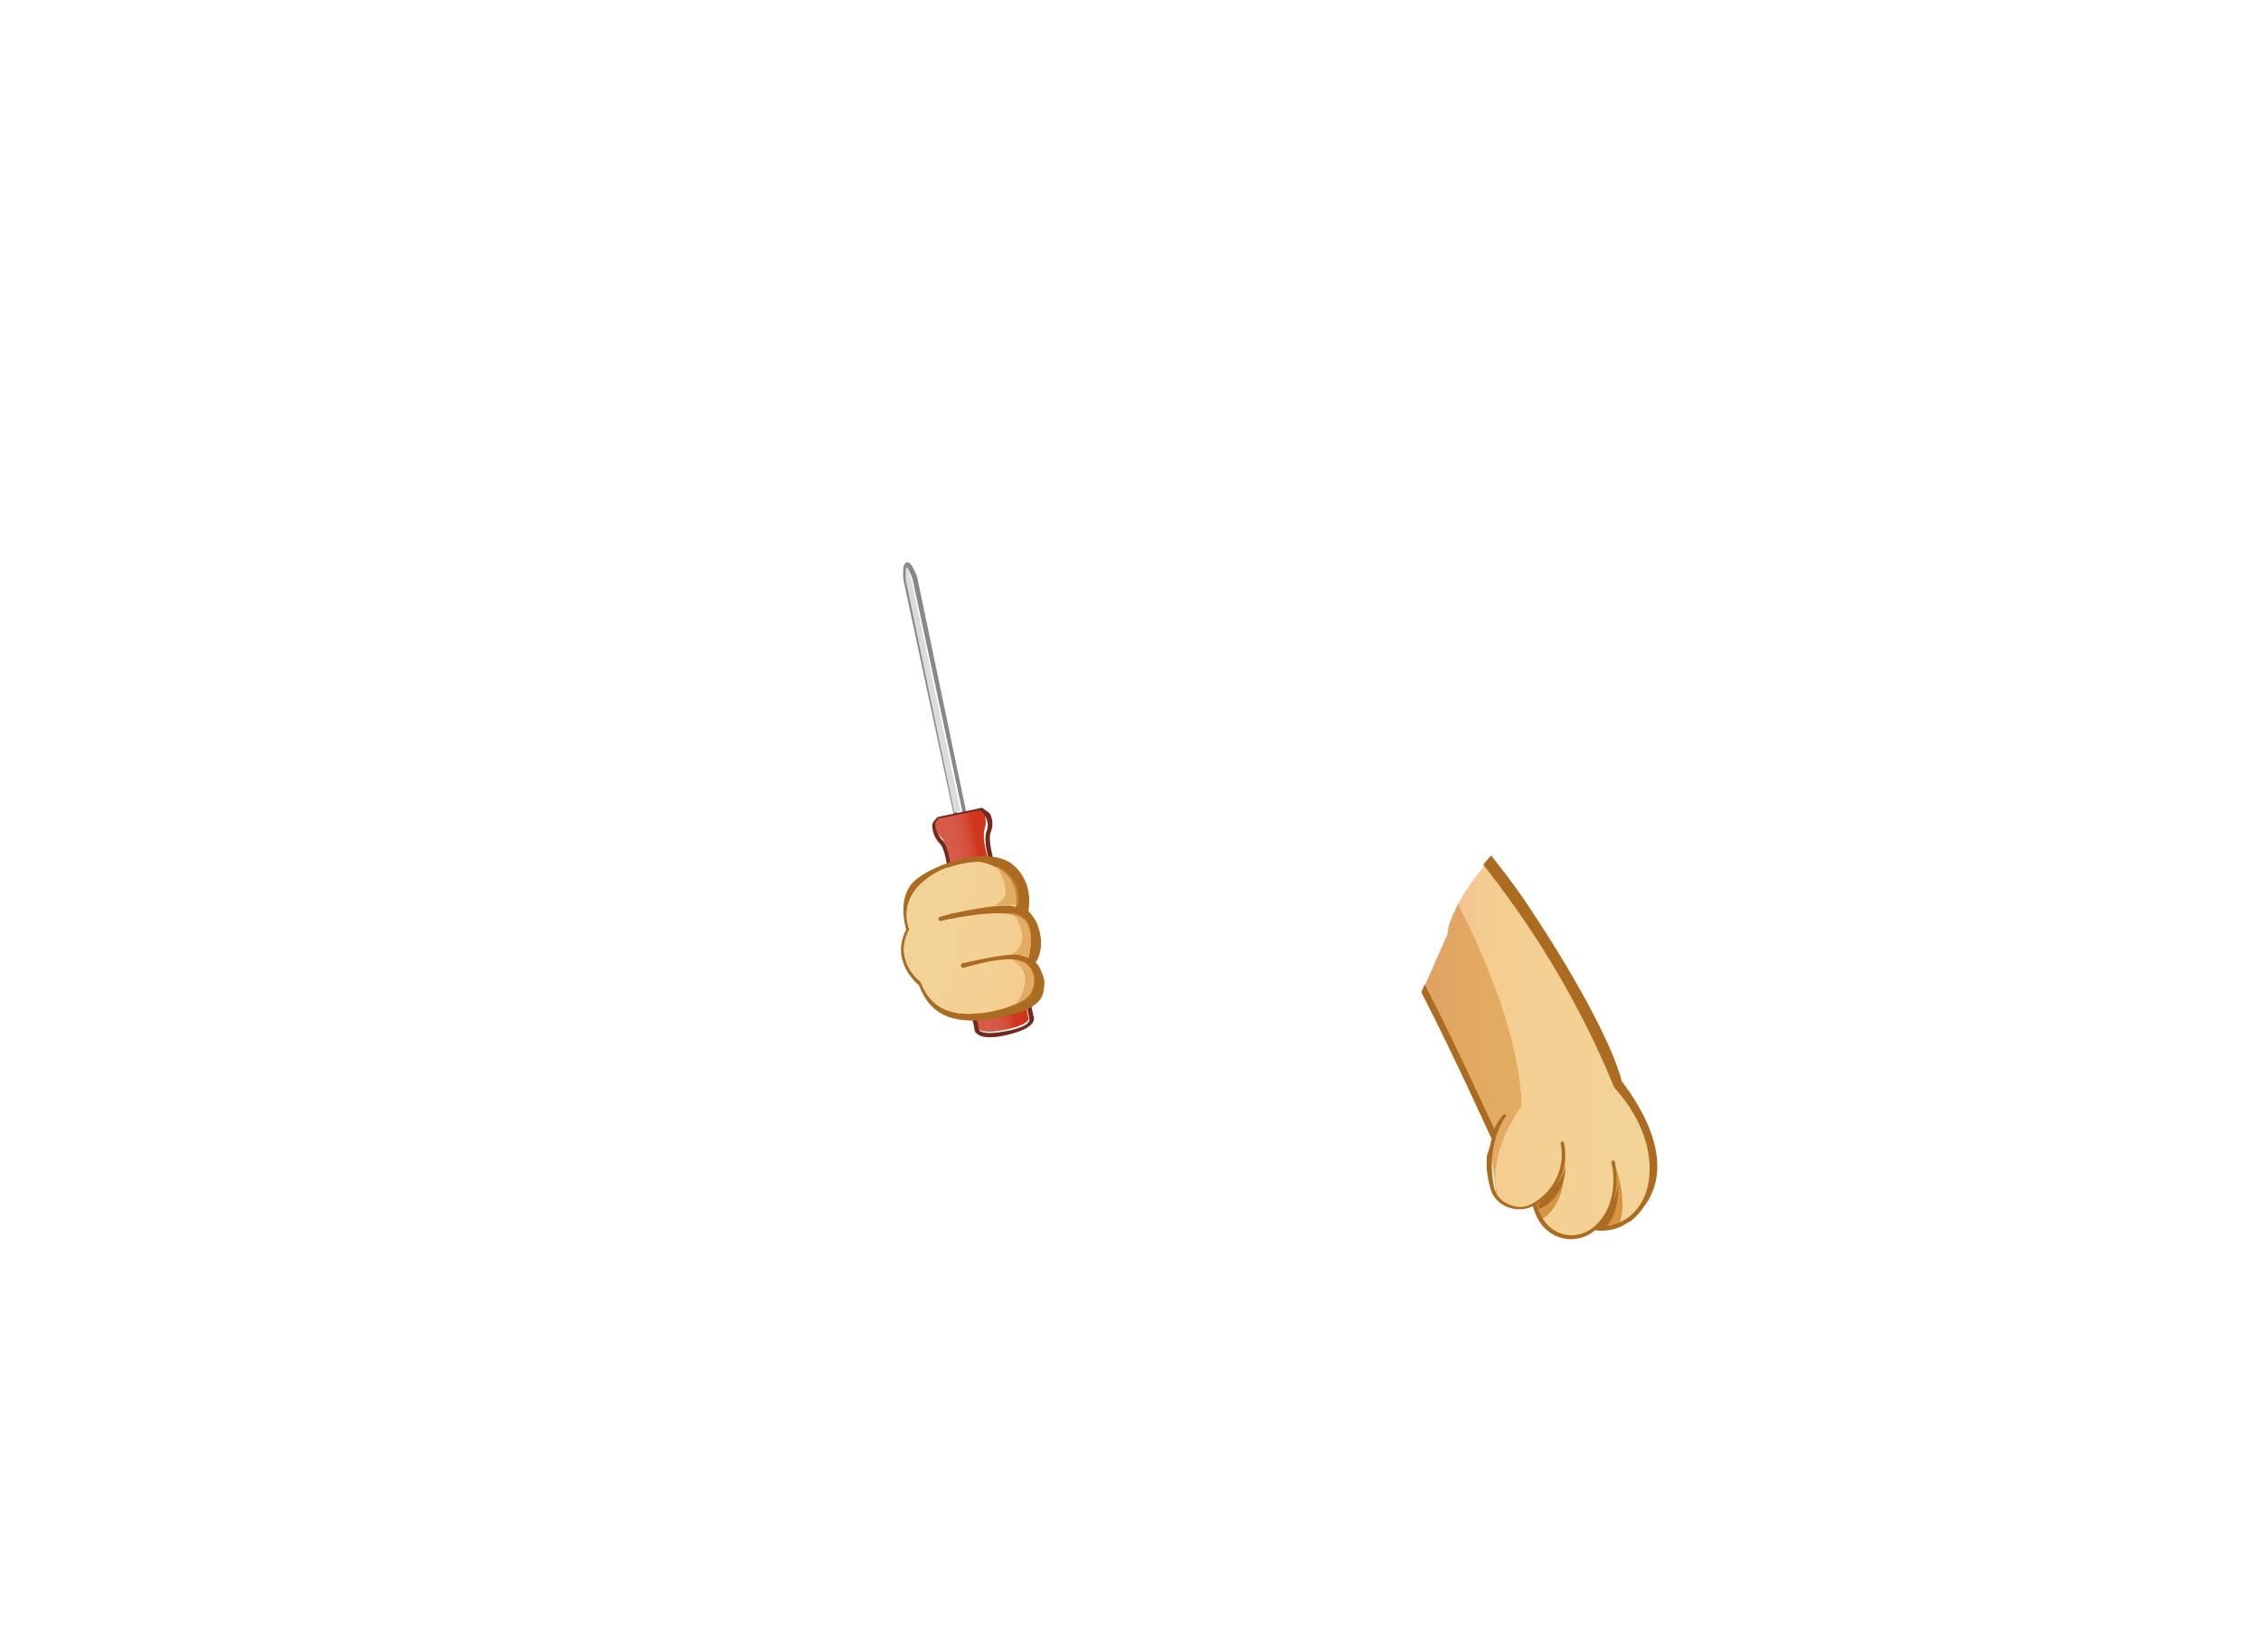 <?xml version="1.0" encoding="utf-8"?>
<!-- Generator: Adobe Illustrator 21.0.0, SVG Export Plug-In . SVG Version: 6.00 Build 0)  -->
<svg version="1.1" id="圖層_1" xmlns="http://www.w3.org/2000/svg" xmlns:xlink="http://www.w3.org/1999/xlink" x="0px" y="0px"
	 viewBox="0 0 822.9 601.4" style="enable-background:new 0 0 822.9 601.4;" xml:space="preserve">
<style type="text/css">
	.st0{fill:url(#SVGID_1_);}
	.st1{fill:#D59543;}
	.st2{fill:#AB6C21;}
	.st3{opacity:0.6;fill:#D59543;enable-background:new    ;}
	.st4{fill:url(#SVGID_2_);}
	.st5{fill:url(#SVGID_3_);}
	.st6{fill:#888888;}
	.st7{fill:#DBDCDC;}
	.st8{fill:#73291B;}
	.st9{fill:url(#SVGID_4_);}
	.st10{fill:url(#SVGID_5_);}
	.st11{opacity:0.6;}
	.st12{fill:#D69644;}
</style>
<g>
	<g>
		
			<linearGradient id="SVGID_1_" gradientUnits="userSpaceOnUse" x1="3519.644" y1="219.759" x2="3604.684" y2="219.759" gradientTransform="matrix(-1 0 0 -1 4123.656 602)">
			<stop  offset="0" style="stop-color:#F2D397"/>
			<stop  offset="0.533" style="stop-color:#F3D093"/>
			<stop  offset="0.753" style="stop-color:#F5CC8F"/>
			<stop  offset="1" style="stop-color:#F3B699"/>
		</linearGradient>
		<path class="st0" d="M518.8,358.3l8.1-18.3c0-0.4,0-1,0.2-1.5c0-0.2,0-0.4,0-0.4c0-0.4,0.2-0.8,0.2-1s0-0.4,0.2-0.6
			c0.2-0.4,0.2-0.8,0.4-1.2c0-0.2,0-0.2,0.2-0.4c0.2-0.6,0.4-1,0.6-1.7c0-0.2,0.2-0.2,0.2-0.4c0.2-0.4,0.4-0.8,0.6-1.2
			c0-0.2,0.2-0.4,0.2-0.6c0.2-0.4,0.4-0.8,0.6-1c0-0.2,0.2-0.4,0.2-0.6c2.9-5.6,7.1-11,10-14.6c0.2-0.2,0.2-0.2,0.4-0.4
			c15.8,20,33.7,47.3,47.9,81.6c0,0,12.9,12.3,12.9,29.8c0,17.5-13.3,23.1-20.6,21.4l0,0c-8.1,7.1-19.6,2.7-21.9-8.7V438
			c-0.4,0.2-1,0.6-1.7,0.8c-4.8,2.5-11.2-0.6-13.3-5l0,0l0,0c0-0.2-0.2-0.4-0.2-0.6l0.2-0.2l-1.7-14.2h0.4v-3.5l0.6-2.5
			c-0.2-0.6-0.6-1.5-0.8-2.3l-0.6-1l-0.8-2.5v-0.6c-2.7-6.5-6.7-15.4-11.9-26c-3.3-6.9-7.3-14.2-11.2-21L518.8,358.3z"/>
	</g>
	<path class="st1" d="M569.4,418.4c0,0,2.5,19.2-8.3,25.4l-1.9-5.4C559.2,438.4,570.6,432.6,569.4,418.4z"/>
	<path class="st1" d="M587.9,424.5c0,0,5,12.7,1.2,21.9c0,0-3.3,1.2-8.3,0.8C581.1,447.2,589.6,442.8,587.9,424.5z"/>
	<path class="st2" d="M569.8,424.5c0,0,0.2,11.5-9.6,15.6l-0.4-1.7C559.8,438.4,569.8,429.3,569.8,424.5z"/>
	<path class="st2" d="M589,431.1c0,0,0.6,10.6-5,16.2l-3.5-0.2C580.4,447.2,587.9,439.9,589,431.1z"/>
	<path class="st3" d="M518.8,358.3l8.1-18.3c0-0.4,0-1,0.2-1.5c0-0.2,0-0.4,0-0.4c0-0.4,0.2-0.8,0.2-1s0-0.4,0.2-0.6
		c0.2-0.4,0.2-0.8,0.4-1.2c0-0.2,0-0.2,0.2-0.4c0.2-0.6,0.4-1,0.6-1.7c0-0.2,0.2-0.2,0.2-0.4c0.2-0.4,0.4-0.8,0.6-1.2
		c0-0.2,0.2-0.4,0.2-0.6c0.2-0.4,0.4-0.8,0.6-1c0-0.2,0.2-0.4,0.2-0.6c0,0,0-0.2,0.2-0.2c10.8,21.2,22.5,49.6,23.1,73.5
		c0,0-13.3,16.9-8.5,33.3c-0.4-0.4-0.6-1-0.8-1.7l0,0l0,0c0-0.2-0.2-0.4-0.2-0.6l0.2-0.2l-1.7-14.2h0.4v-3.5l0.8-3.1l-1.9-2.7
		l-1-2.5l-20-43.5c0,0-1-1.2-2.9-4.2L518.8,358.3z"/>
	<g>
		<path class="st2" d="M542.9,414.5l-0.6-1.2l0,0c-0.2-0.4-13.1-28.9-25-52.1l1.2-2.9l0,0c10.8,20.8,22.7,47.1,25.4,52.7
			c0.4-1.2,0.8-1.7,0.8-1.7l0,0c1-1.9,2.3-3.5,2.5-3.5c0.2-0.2,0.6-0.2,0.8,0s0.2,0.6,0,0.8c-0.2,0.2-0.6,0.6-0.8,1
			c0,0-6.9,10.6-3.1,25.8l0,0c0.8,2.3,2.9,4.2,5.4,5.2s5.2,1,7.3,0c8.5-4.2,13.1-13.3,11.2-22.3c0-0.4,0.2-0.6,0.4-0.8
			c0.4,0,0.6,0.2,0.8,0.4c1.9,8.7-2.1,17.7-9.8,22.5c1.2,5.4,4.6,9.4,9.2,10.8c4.4,1.2,9,0,12.5-3.5c9-9,5.4-22.5,5.4-22.5
			c0-0.4,0.2-0.6,0.4-0.8c0.4,0,0.6,0.2,0.8,0.4c0,0.2,3.5,14.4-5.8,23.7l0,0c2.9,0.2,7.3-0.6,11.2-3.7c3.3-2.7,7.3-7.9,7.3-17.3
			c0-16.9-12.7-29.1-12.7-29.4l-0.2-0.2c-14-34.4-32.1-61.4-47.7-81.2l0.2-0.2c1-1.2,2.1-2.3,2.7-3.1l0,0c5.2,6.5,10.6,13.7,16,22.1
			l0,0c0,0,25.8,38.5,31.6,60.2c7.1,9.2,20.2,30.2,7.7,46c-1.2,1.9-2.7,3.3-4,4.4c-0.4,0.4-1,0.8-1.7,1c-0.2,0-0.2,0.2-0.2,0.2l0,0
			c-2.9,1.9-6,2.7-9.2,2.7c-0.8,0-1.7,0-2.3-0.2c-2.7,2.3-5.8,3.3-9,3.3c-1.2,0-2.5-0.2-3.7-0.6c-5-1.5-8.5-5.6-10-11.5
			c-0.2,0.2-0.6,0.4-0.8,0.4c-1.2,0.6-2.7,0.8-4.2,0.8c-1.5,0-2.7-0.2-4.2-0.8c-2.7-1-4.8-3.1-5.8-5.4l0,0c0,0,0,0,0-0.2
			s-0.2-0.2-0.2-0.4l0,0c0,0-1-2.7-1.5-7.1c-0.2-1.7-0.2-3.7,0-5.8C542.1,418.4,542.5,416.1,542.9,414.5z"/>
	</g>
</g>
<g>
	<g>
		<path class="st6" d="M351.7,295.8l-1.3,0.3l-18.3-85.4c-0.7-2-1.7-3.7-2-4.3c-0.3,0.7-0.3,2.7,0,4.7l18.3,85.1l-1.3,0.3L328.8,211
			c-0.3-4,0-6,1.3-6.3c1-0.3,2.3,1.7,3.7,5.3L351.7,295.8z"/>
		<path class="st7" d="M329.7,211.4c-0.3-2,0-4,0-4.7c0.7,0.3,1.3,2.3,2,4.3l17.9,84.4l-2.3,0.3L329.7,211.4z"/>
		<path class="st8" d="M366.3,376.8c-5.6,1.3-9.3,1-11-0.7c-0.7-0.7-0.7-1.7-0.7-2c-11.6-50.5-11-51.2-10.6-51.5
			c0.3-0.7,1-4.7,1-5.3l0,0c0,0,0,0,0-0.3c-1-7.3-2.3-9.3-3-10c-2.3-2.3-2.7-5.3-2.7-6.6c0-1,1.3-2.3,1.7-2.7l0.3-0.3l15.9-3.3h0.3
			c0.3,0.3,2,1.3,2.7,2c0.7,1,1.7,4,0.3,7c-0.3,1-0.7,3.3,1.3,10.6c0,0.3,0,0.3,0,0.3c0.3,0.7,2.3,4,3,4.3
			c0.3,0.3,1.3,0.7,11.3,51.5c0.3,0.3,0.3,1,0,2C375.3,373.8,371.9,375.5,366.3,376.8z M345.4,323.3c0,3,6.6,31.6,11,50.8v0.3v0.3
			c0,0,0,0.3,0.3,0.7c0.7,0.3,2.3,1.3,9.3,0c7-1.3,8.3-3,8.6-3.7c0.3-0.3,0-0.7,0-0.7l0,0v-0.3C371,351.6,365,322.7,364,320
			c-1.3-1-3.3-4.7-3.7-5.3c0,0,0,0,0-0.3c-1.7-5.6-2-9.6-1.3-11.6c1.3-3-0.3-5.3-0.3-5.3c0-0.3-1-0.7-1.7-1.3l-15,3
			c-0.3,0.7-1,1.7-1,1.7s-0.3,2.7,2,5c1.7,1.3,2.7,5.3,3.7,11.3c0,0.3,0,0.3,0,0.3C346.7,317.7,346.4,322,345.4,323.3z M364,319.7
			L364,319.7L364,319.7z M345.4,323.7L345.4,323.7L345.4,323.7z M363.6,319.4L363.6,319.4L363.6,319.4z"/>
		
			<linearGradient id="SVGID_2_" gradientUnits="userSpaceOnUse" x1="519.364" y1="303.478" x2="538.457" y2="303.478" gradientTransform="matrix(0.978 -0.208 0.208 0.978 -223.011 149.086)">
			<stop  offset="0" style="stop-color:#D65B49"/>
			<stop  offset="0.335" style="stop-color:#D65947"/>
			<stop  offset="0.49" style="stop-color:#D55340"/>
			<stop  offset="0.608" style="stop-color:#D34833"/>
			<stop  offset="0.706" style="stop-color:#D03A21"/>
			<stop  offset="0.725" style="stop-color:#CF361C"/>
		</linearGradient>
		<path class="st4" d="M374.3,370.5L374.3,370.5c0,0.3,0.3,0.3,0,0.7c-0.3,0.7-1.7,2.3-8.6,3.7c-7,1.3-8.6,0.3-9.3,0
			c-0.3-0.3-0.3-0.7-0.3-0.7v-0.3v-0.3c-4.3-18.9-11-47.8-11-50.8c0.7-1.3,1.3-5.6,1-6.3V316c-0.7-6-2-9.6-3.7-11.3
			c-2.3-2.3-2-5-2-5c0-0.3,0.7-1,1-1.7l15-3c0.7,0.3,1.7,1,1.7,1.3c0,0,1.3,2.3,0.3,5.3c-0.7,2-0.3,6,1.3,11.6c0,0.3,0,0.3,0,0.3
			c0,0.7,2.3,4.3,3.7,5.3C364.6,322.3,370.6,351.2,374.3,370.5L374.3,370.5z"/>
	</g>
	<g>
		<path class="st2" d="M376.9,350.3c2.3-3,2.7-8.6,0.7-13.6c-0.7-2-2-3.7-3.3-5c0.3-2,1.7-10.6-5.6-16.9c-8.3-7-27.9-0.7-35.2,5.3
			c-7,5.6-4.3,15.9-3.7,18.3c-5.6,11,3,18.9,4.7,20.3c3.7,10.3,12,14.3,25.3,12.3c0.3,0,0.7,0,0.7,0c12.6-2,17.3-5.3,18.6-8
			c1-2,1.3-6,0.7-7.3C378.9,353.2,378.3,351.6,376.9,350.3z M374.3,348.6c-1-0.3-2-0.7-3.3-1c-5.3-0.7-19.9,3-20.6,3
			c-0.3,0-0.7,0.7-0.7,1c0,0.3,0.7,0.7,1,0.7c4.7-1.3,10-2.7,14.6-3c3-0.3,6.6,0,9,2.3c0.3,0.3,0.3,0.7,0.7,1c3,4.7,0,9.6-1.3,10.6
			c-2.7,2-7,4-14.3,5.3c-13,2-20.6-1.3-24.3-11c0,0,0-0.3-0.3-0.3c-0.3-0.3-9.6-7.6-4-18.6c0-0.3,0-0.3,0-0.7
			c-4.7-15,12.6-21.6,13.6-21.9c4-1.3,8.3-2.3,12-2.3c0,0,15,1.7,13.3,16.3l0,0l0,0c-0.7,0-1.3-0.3-2-0.3c-9.3-0.3-24.9,3.7-25.6,4
			c-0.3,0-0.7,0.7-0.7,1c0,0.3,0.7,0.7,1,0.7c0,0,2.3-0.7,5.6-1.3l1.7-0.3c-1,0.3-1.7,0.3-1.7,0.3c2-0.3,1.7-0.3,1.7-0.3
			c4.7-0.7,16.6-2.7,21.3,0C377.6,336.6,374.3,348.6,374.3,348.6z"/>
		
			<linearGradient id="SVGID_3_" gradientUnits="userSpaceOnUse" x1="465.141" y1="309.071" x2="516.052" y2="328.812" gradientTransform="matrix(0.989 -0.151 0.151 0.989 -171.33 102.047)">
			<stop  offset="0" style="stop-color:#F2D397"/>
			<stop  offset="0.533" style="stop-color:#F3D093"/>
			<stop  offset="0.753" style="stop-color:#F5CC8F"/>
			<stop  offset="1" style="stop-color:#F3B699"/>
		</linearGradient>
		<path class="st5" d="M374.3,348.6c-1-0.3-2-0.7-3.3-1c-5.3-0.7-19.9,3-20.6,3c-0.3,0-0.7,0.7-0.7,1c0,0.3,0.7,0.7,1,0.7
			c4.7-1.3,10-2.7,14.6-3c3-0.3,6.6,0,9,2.3c0.3,0.3,0.3,0.7,0.7,1c3,4.7,0,9.6-1.3,10.6c-2.7,2-7,4-14.3,5.3
			c-13,2-20.6-1.3-24.3-11c0,0,0-0.3-0.3-0.3c-0.3-0.3-9.6-7.6-4-18.6c0-0.3,0-0.3,0-0.7c-4.7-15,12.6-21.6,13.6-21.9
			c4-1.3,8.3-2.3,12-2.3c0,0,15,1.7,13.3,16.3l0,0l0,0c-0.7,0-1.3-0.3-2-0.3c-9.3-0.3-24.9,3.7-25.6,4c-0.3,0-0.7,0.7-0.7,1
			c0,0.3,0.7,0.7,1,0.7c0,0,2.3-0.7,5.6-1.3l1.7-0.3c-1,0.3-1.7,0.3-1.7,0.3c2-0.3,1.7-0.3,1.7-0.3c4.7-0.7,16.6-2.7,21.3,0
			C377.6,336.6,374.3,348.6,374.3,348.6z"/>
		<g class="st11">
			<path class="st12" d="M365.3,327c-1,1-2.3,2-3.3,2.7c2.3-0.3,4.7-0.3,6.6-0.3c0.7,0,1.3,0,2,0.3l0,0l0,0c1-8.6-3.7-12.6-8-14.6
				C362.6,315,368,324,365.3,327z"/>
			<path class="st12" d="M367,332.3c1.7,0.7,3,1.7,3.7,3.3c2,5,2.3,9-2.7,12c1.3,0,2.3,0,3,0c1.3,0.3,2.3,0.7,3.3,1
				c0,0,3.3-11.6-2.3-15C370.6,332.6,369,332.3,367,332.3z"/>
			<path class="st12" d="M375.3,352.6c-0.3-0.3-0.3-0.7-0.7-1c-1.7-1.7-4-2.3-6.3-2.3c2.3,1.3,5.6,4.3,4.7,9c-0.7,3.7-2.3,6-3.7,7.6
				c2-1,3.7-1.7,5-2.7C375.3,362.2,378.3,357.2,375.3,352.6z"/>
		</g>
	</g>
</g>
</svg>
